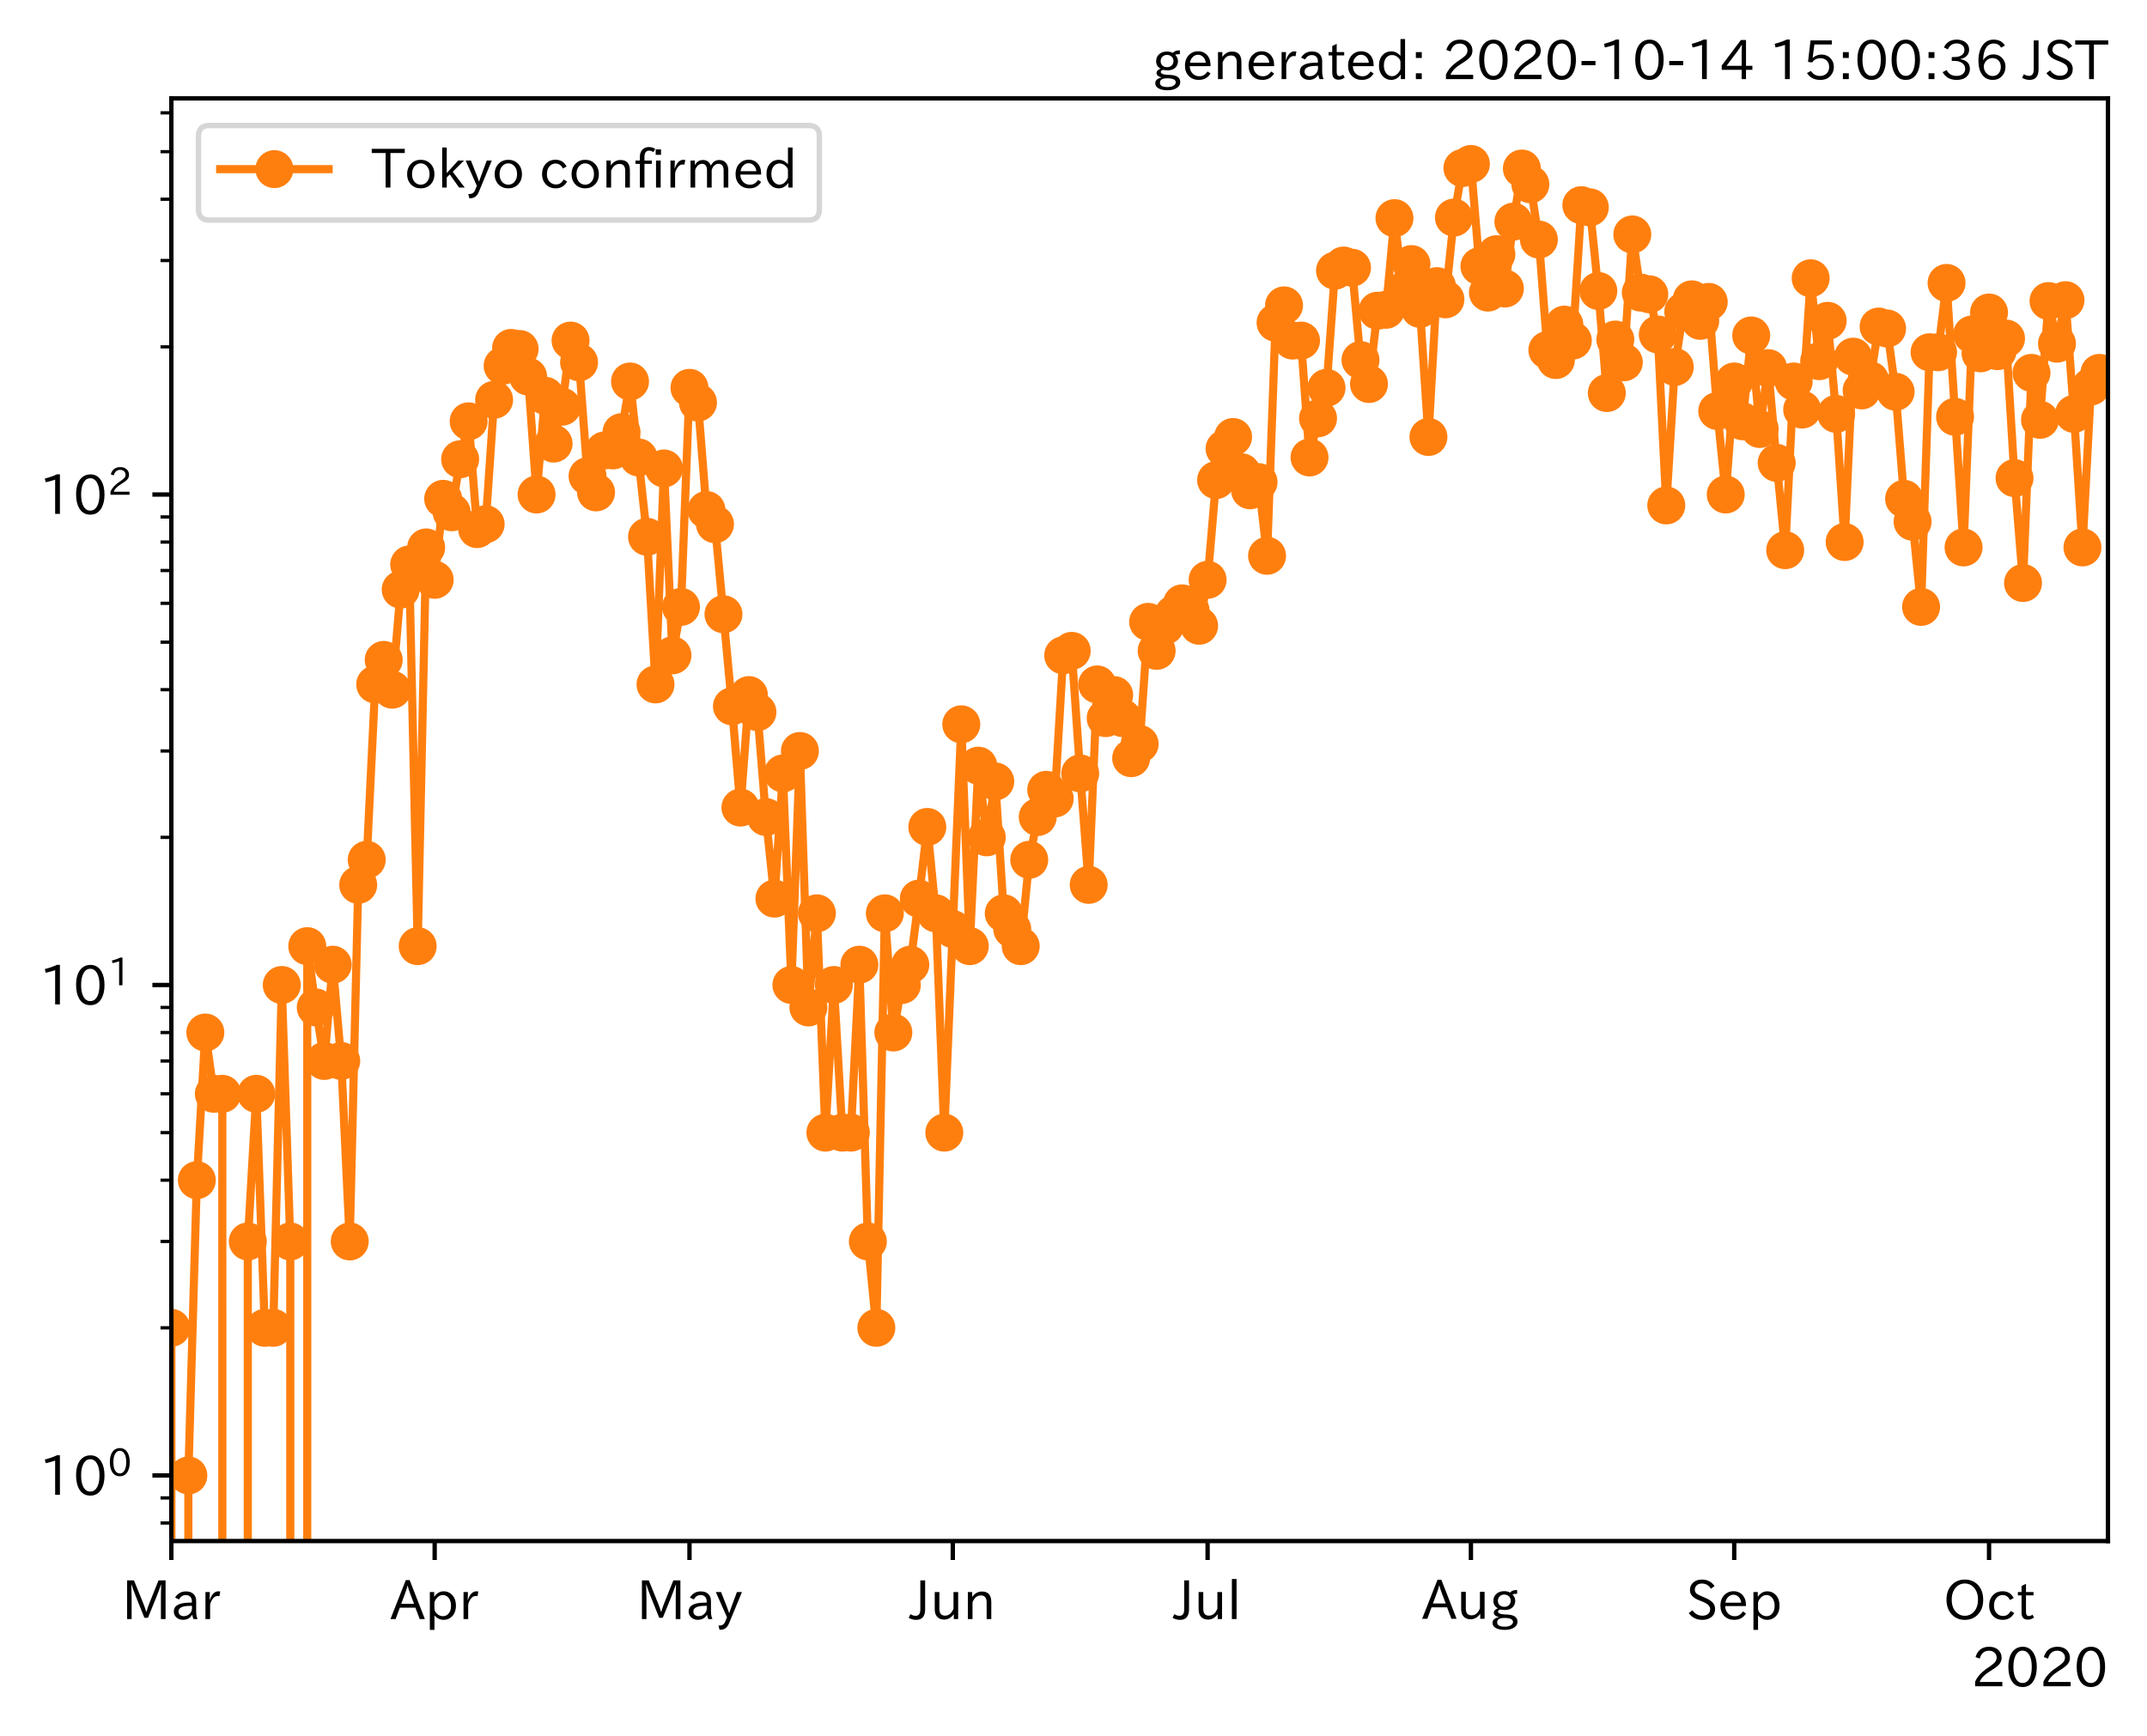 <?xml version="1.0" encoding="utf-8" standalone="no"?>
<!DOCTYPE svg PUBLIC "-//W3C//DTD SVG 1.1//EN"
  "http://www.w3.org/Graphics/SVG/1.1/DTD/svg11.dtd">
<!-- Created with matplotlib (https://matplotlib.org/) -->
<svg height="320.24pt" version="1.1" viewBox="0 0 395.92 320.24" width="395.92pt" xmlns="http://www.w3.org/2000/svg" xmlns:xlink="http://www.w3.org/1999/xlink">
 <defs>
  <style type="text/css">*{stroke-linecap:butt;stroke-linejoin:round;}</style>
 </defs>
 <g id="figure_1">
  <g id="patch_1">
   <path d="M 0 320.24 
L 395.92 320.24 
L 395.92 0 
L 0 0 
z
" style="fill:#ffffff;"/>
  </g>
  <g id="axes_1">
   <g id="patch_2">
    <path d="M 31.6 284.259 
L 388.72 284.259 
L 388.72 18.147 
L 31.6 18.147 
z
" style="fill:#ffffff;"/>
   </g>
   <g id="matplotlib.axis_1">
    <g id="xtick_1">
     <g id="line2d_1">
      <defs>
       <path d="M 0 0 
L 0 3.5 
" id="m690ff02dfa" style="stroke:#000000;stroke-width:0.8;"/>
      </defs>
      <g>
       <use style="stroke:#000000;stroke-width:0.8;" x="31.6" xlink:href="#m690ff02dfa" y="284.259"/>
      </g>
     </g>
     <g id="text_1">
      <!-- Mar -->
      <g transform="translate(22.491 298.749)scale(0.1 -0.1)">
       <defs>
        <path d="M 80.422 0.984 
L 71.828 0.984 
L 71.828 39.594 
Q 71.828 51.266 72.406 64.594 
L 72.016 64.594 
Q 68.062 53.266 63.531 41.797 
L 47.906 3.266 
L 41.406 3.266 
L 25.641 42.578 
Q 20.75 54.781 17.625 64.703 
L 17.234 64.703 
Q 17.828 48.922 17.828 39.891 
L 17.828 0.984 
L 9.516 0.984 
L 9.516 72.406 
L 22.125 72.406 
L 39.109 30.375 
Q 42.141 23 44.828 14.156 
L 45.125 14.156 
Q 47.312 22.125 50.531 30.172 
L 67.438 72.406 
L 80.422 72.406 
z
" id="IPAexGothic-77"/>
        <path d="M 49.312 0.984 
L 41.75 0.984 
Q 39.984 4.734 39.547 8.688 
L 39.203 8.688 
Q 33.547 -0.391 22.312 -0.391 
Q 14.594 -0.391 9.719 4.5 
Q 5.422 8.797 5.422 14.984 
Q 5.422 30.422 32.031 31.203 
L 38.719 31.391 
L 38.719 33.984 
Q 38.719 39.203 35.75 42.188 
Q 32.625 45.312 27.734 45.312 
Q 19.344 45.312 15.141 37.156 
L 7.719 40.578 
Q 14.656 52 27.938 52 
Q 37.109 52 42.047 46.875 
Q 46.625 42.281 46.625 33.891 
L 46.625 15.578 
Q 46.625 6.25 49.312 0.984 
z
M 38.922 25.391 
L 33.453 25.297 
Q 14.109 24.859 14.109 14.891 
Q 14.109 11.375 16.406 9.078 
Q 19.234 6.297 23.828 6.297 
Q 30.219 6.297 34.906 10.984 
Q 38.922 15.141 38.922 21 
z
" id="IPAexGothic-97"/>
        <path d="M 36.078 51.812 
L 34.578 43.266 
Q 32.906 43.609 31.594 43.609 
Q 25.828 43.609 22.078 38.188 
Q 17.391 31.344 17.391 26.172 
L 17.391 0.984 
L 8.797 0.984 
L 8.797 50.781 
L 16.891 50.781 
L 16.5 35.984 
L 16.703 35.984 
Q 22.219 52.203 32.766 52.203 
Q 34.469 52.203 36.078 51.812 
z
" id="IPAexGothic-114"/>
       </defs>
       <use xlink:href="#IPAexGothic-77"/>
       <use x="90.186" xlink:href="#IPAexGothic-97"/>
       <use x="145.166" xlink:href="#IPAexGothic-114"/>
      </g>
     </g>
    </g>
    <g id="xtick_2">
     <g id="line2d_2">
      <g>
       <use style="stroke:#000000;stroke-width:0.8;" x="80.156" xlink:href="#m690ff02dfa" y="284.259"/>
      </g>
     </g>
     <g id="text_2">
      <!-- Apr -->
      <g transform="translate(72.014 298.749)scale(0.1 -0.1)">
       <defs>
        <path d="M 63.375 0.984 
L 53.812 0.984 
L 45.906 22.016 
L 17.188 22.016 
L 9.422 0.984 
L -0.094 0.984 
L 28.219 72.906 
L 35.297 72.906 
z
M 43.406 29.109 
L 36.188 48.094 
Q 33.203 56.062 31.688 62.5 
L 31.391 62.5 
Q 29.641 55.672 26.812 48.094 
L 19.734 29.109 
z
" id="IPAexGothic-65"/>
        <path d="M 16.797 42 
Q 23.828 52.203 34.469 52.203 
Q 43.266 52.203 49.562 45.906 
Q 56.891 38.578 56.891 25.688 
Q 56.891 13.141 49.656 5.812 
Q 43.359 -0.484 34.375 -0.484 
Q 24.516 -0.484 17.281 7.766 
L 17.281 -19 
L 8.797 -19 
L 8.797 50.781 
L 16.797 50.781 
z
M 17.281 30.469 
L 17.281 20.172 
Q 17.281 14.016 23.688 9.375 
Q 27.984 6.297 32.906 6.297 
Q 38.578 6.297 42.578 10.297 
Q 47.906 15.578 47.906 25.484 
Q 47.906 34.375 43.5 39.984 
Q 39.109 45.312 32.812 45.312 
Q 25.875 45.312 20.906 38.812 
Q 17.281 34.125 17.281 30.469 
z
" id="IPAexGothic-112"/>
       </defs>
       <use xlink:href="#IPAexGothic-65"/>
       <use x="63.721" xlink:href="#IPAexGothic-112"/>
       <use x="125.83" xlink:href="#IPAexGothic-114"/>
      </g>
     </g>
    </g>
    <g id="xtick_3">
     <g id="line2d_3">
      <g>
       <use style="stroke:#000000;stroke-width:0.8;" x="127.145" xlink:href="#m690ff02dfa" y="284.259"/>
      </g>
     </g>
     <g id="text_3">
      <!-- May -->
      <g transform="translate(117.426 298.749)scale(0.1 -0.1)">
       <defs>
        <path d="M 48.781 50.781 
L 24.609 -7.625 
Q 19.969 -18.797 8.594 -18.797 
L 7.469 -18.797 
L 5.375 -10.984 
L 6.984 -10.984 
Q 15.141 -10.984 17.969 -3.719 
L 21.188 4.297 
L 0.594 50.781 
L 10.297 50.781 
L 21.297 22.797 
Q 23.875 16.016 25.094 12.203 
L 25.391 12.203 
Q 27.344 18.266 29.109 22.797 
L 39.5 50.781 
z
" id="IPAexGothic-121"/>
       </defs>
       <use xlink:href="#IPAexGothic-77"/>
       <use x="90.186" xlink:href="#IPAexGothic-97"/>
       <use x="145.166" xlink:href="#IPAexGothic-121"/>
      </g>
     </g>
    </g>
    <g id="xtick_4">
     <g id="line2d_4">
      <g>
       <use style="stroke:#000000;stroke-width:0.8;" x="175.701" xlink:href="#m690ff02dfa" y="284.259"/>
      </g>
     </g>
     <g id="text_4">
      <!-- Jun -->
      <g transform="translate(167.761 298.749)scale(0.1 -0.1)">
       <defs>
        <path d="M 28.422 72.406 
L 28.422 19.281 
Q 28.422 -0.484 11.922 -0.484 
Q 4.734 -0.484 -1.953 3.266 
L 1.312 10.062 
Q 5.906 6.984 10.844 6.984 
Q 19.531 6.984 19.531 18.797 
L 19.531 72.406 
z
" id="IPAexGothic-74"/>
        <path d="M 51.312 0.984 
L 43.312 0.984 
L 43.312 10.062 
Q 35.938 0 25.391 0 
Q 16.75 0 11.922 5.859 
Q 8.109 10.594 8.109 19.391 
L 8.109 50.781 
L 16.703 50.781 
L 16.703 19.672 
Q 16.703 7.281 27.094 7.281 
Q 37.594 7.281 42.719 20.172 
L 42.719 50.781 
L 51.312 50.781 
z
" id="IPAexGothic-117"/>
        <path d="M 52 0.984 
L 43.406 0.984 
L 43.406 31.891 
Q 43.406 44.578 32.906 44.578 
Q 22.312 44.578 17.391 31.891 
L 17.391 0.984 
L 8.797 0.984 
L 8.797 50.781 
L 16.797 50.781 
L 16.797 41.797 
Q 23.828 51.812 34.719 51.812 
Q 52 51.812 52 32.375 
z
" id="IPAexGothic-110"/>
       </defs>
       <use xlink:href="#IPAexGothic-74"/>
       <use x="37.988" xlink:href="#IPAexGothic-117"/>
       <use x="98.389" xlink:href="#IPAexGothic-110"/>
      </g>
     </g>
    </g>
    <g id="xtick_5">
     <g id="line2d_5">
      <g>
       <use style="stroke:#000000;stroke-width:0.8;" x="222.691" xlink:href="#m690ff02dfa" y="284.259"/>
      </g>
     </g>
     <g id="text_5">
      <!-- Jul -->
      <g transform="translate(216.421 298.749)scale(0.1 -0.1)">
       <defs>
        <path d="M 17.672 0.984 
L 9.078 0.984 
L 9.078 74.906 
L 17.672 74.906 
z
" id="IPAexGothic-108"/>
       </defs>
       <use xlink:href="#IPAexGothic-74"/>
       <use x="37.988" xlink:href="#IPAexGothic-117"/>
       <use x="98.389" xlink:href="#IPAexGothic-108"/>
      </g>
     </g>
    </g>
    <g id="xtick_6">
     <g id="line2d_6">
      <g>
       <use style="stroke:#000000;stroke-width:0.8;" x="271.246" xlink:href="#m690ff02dfa" y="284.259"/>
      </g>
     </g>
     <g id="text_6">
      <!-- Aug -->
      <g transform="translate(262.264 298.691)scale(0.1 -0.1)">
       <defs>
        <path d="M 20.797 17.969 
Q 15.719 17.531 15.719 14.062 
Q 15.719 9.578 27.547 8.984 
L 33.297 8.688 
Q 51.609 7.766 51.609 -4.594 
Q 51.609 -10.938 45.703 -14.984 
Q 39.359 -19.578 28.031 -19.578 
Q 17.781 -19.578 11.531 -16.062 
Q 5.516 -12.641 5.516 -6.688 
Q 5.516 1.312 16.797 3.859 
L 16.797 4.203 
Q 7.906 6.453 7.906 12.156 
Q 7.906 17.438 15.531 20.266 
Q 7.125 24.609 7.125 34.078 
Q 7.125 41.406 12.016 46.297 
Q 17.625 51.906 27.156 51.906 
Q 33.203 51.906 37.844 49.266 
Q 41.406 53.953 50.922 54.109 
L 50.922 47.078 
Q 44.344 46.922 42.234 45.906 
Q 47.406 40.828 47.406 33.891 
Q 47.406 27 42.719 22.266 
Q 37.5 17.094 28.328 17.094 
Q 24.422 17.094 20.797 17.969 
z
M 27.094 45.609 
Q 22.016 45.609 18.703 42.281 
Q 15.438 39.016 15.438 34.078 
Q 15.438 29.25 18.5 26.312 
Q 21.828 23 27.438 23 
Q 32.719 23 35.891 26.219 
Q 39.109 29.391 39.109 34.422 
Q 39.109 39.016 35.891 42.188 
Q 32.516 45.609 27.094 45.609 
z
M 27.391 2.484 
Q 14.109 2.484 14.109 -5.719 
Q 14.109 -13.672 28.125 -13.672 
Q 37.156 -13.672 41.219 -9.469 
Q 43.312 -7.516 43.312 -4.891 
Q 43.312 2.484 27.391 2.484 
z
" id="IPAexGothic-103"/>
       </defs>
       <use xlink:href="#IPAexGothic-65"/>
       <use x="63.721" xlink:href="#IPAexGothic-117"/>
       <use x="124.121" xlink:href="#IPAexGothic-103"/>
      </g>
     </g>
    </g>
    <g id="xtick_7">
     <g id="line2d_7">
      <g>
       <use style="stroke:#000000;stroke-width:0.8;" x="319.802" xlink:href="#m690ff02dfa" y="284.259"/>
      </g>
     </g>
     <g id="text_7">
      <!-- Sep -->
      <g transform="translate(310.927 298.749)scale(0.1 -0.1)">
       <defs>
        <path d="M 45.609 56.891 
Q 40.047 66.547 28.953 66.547 
Q 22.703 66.547 18.953 62.641 
Q 16.062 59.422 16.062 55.219 
Q 16.062 50.594 19.781 47.609 
Q 22.562 45.516 31 42 
L 34.375 40.578 
Q 45.703 36.031 49.859 30.516 
Q 53.469 25.688 53.469 19.672 
Q 53.469 10.062 46.391 4.5 
Q 39.984 -0.484 30.172 -0.484 
Q 13.766 -0.484 4.891 11.969 
L 11.766 17.188 
Q 18.797 7.172 30.281 7.172 
Q 35.75 7.172 39.594 9.766 
Q 44.391 13.234 44.391 19 
Q 44.391 23.484 40.875 27 
Q 37.109 30.609 27 34.469 
L 24.078 35.594 
Q 7.078 42.094 7.078 54.391 
Q 7.078 62.594 12.594 67.922 
Q 18.797 73.828 29.109 73.828 
Q 44.391 73.828 52.484 61.812 
z
" id="IPAexGothic-83"/>
        <path d="M 13.484 24.906 
Q 13.922 16.266 18.891 11.281 
Q 23.969 6.203 31.203 6.203 
Q 40.719 6.203 46.297 15.094 
L 51.906 11.375 
Q 44.828 -0.484 30.172 -0.484 
Q 19.094 -0.484 11.969 6.594 
Q 4.781 13.812 4.781 25.641 
Q 4.781 38.188 12.312 45.703 
Q 19 52.391 29 52.391 
Q 38.422 52.391 44.781 46.188 
Q 51.906 38.969 51.906 26.906 
L 51.906 24.906 
z
M 43.062 31.203 
Q 42.328 37.984 38.281 41.891 
Q 34.281 45.906 28.812 45.906 
Q 22.469 45.906 17.969 40.484 
Q 14.891 36.812 13.969 31.203 
z
" id="IPAexGothic-101"/>
       </defs>
       <use xlink:href="#IPAexGothic-83"/>
       <use x="58.496" xlink:href="#IPAexGothic-101"/>
       <use x="115.381" xlink:href="#IPAexGothic-112"/>
      </g>
     </g>
    </g>
    <g id="xtick_8">
     <g id="line2d_8">
      <g>
       <use style="stroke:#000000;stroke-width:0.8;" x="366.792" xlink:href="#m690ff02dfa" y="284.259"/>
      </g>
     </g>
     <g id="text_8">
      <!-- Oct -->
      <g transform="translate(358.356 298.749)scale(0.1 -0.1)">
       <defs>
        <path d="M 39.703 73.828 
Q 54 73.828 63.188 64.656 
Q 73.578 54.25 73.578 36.422 
Q 73.578 19.047 62.984 8.594 
Q 53.906 -0.484 39.703 -0.484 
Q 25.594 -0.484 16.5 8.594 
Q 5.906 19.047 5.906 36.812 
Q 5.906 54.203 16.312 64.656 
Q 25.484 73.828 39.703 73.828 
z
M 39.703 66.656 
Q 30.516 66.656 23.922 60.062 
Q 15.531 51.609 15.531 36.719 
Q 15.531 21.734 23.922 13.484 
Q 30.422 6.984 39.703 6.984 
Q 48.922 6.984 55.562 13.484 
Q 63.969 21.875 63.969 37.109 
Q 63.969 51.516 55.469 60.062 
Q 49.031 66.656 39.703 66.656 
z
" id="IPAexGothic-79"/>
        <path d="M 51.078 12.25 
Q 44.281 -0.484 29.688 -0.484 
Q 19.188 -0.484 12.312 6.391 
Q 4.891 13.922 4.891 25.984 
Q 4.891 37.938 12.312 45.516 
Q 19.094 52.297 29.391 52.297 
Q 43.953 52.297 50.094 39.703 
L 43.172 36.078 
Q 38.812 45.312 29.688 45.312 
Q 23.688 45.312 19.281 40.922 
Q 13.766 35.406 13.766 25.781 
Q 13.766 16.703 19.094 11.375 
Q 23.781 6.688 30.562 6.688 
Q 39.797 6.688 44.484 15.875 
z
" id="IPAexGothic-99"/>
        <path d="M 33.203 3.766 
Q 27.641 -0.094 21.828 -0.094 
Q 10.203 -0.094 10.203 12.984 
L 10.203 44.672 
L 3.422 44.672 
L 3.422 50.781 
L 10.203 50.781 
L 10.203 61.969 
L 18.406 66.062 
L 18.406 50.781 
L 32.234 50.781 
L 32.234 44.672 
L 18.406 44.672 
L 18.406 14.156 
Q 18.406 6.5 23.641 6.5 
Q 27.156 6.5 30.328 9.188 
z
" id="IPAexGothic-116"/>
       </defs>
       <use xlink:href="#IPAexGothic-79"/>
       <use x="79.688" xlink:href="#IPAexGothic-99"/>
       <use x="134.082" xlink:href="#IPAexGothic-116"/>
      </g>
     </g>
    </g>
    <g id="text_9">
     <!-- 2020 -->
     <g transform="translate(363.526 311.14)scale(0.1 -0.1)">
      <defs>
       <path d="M 57.172 0.984 
L 6.984 0.984 
L 6.984 9.281 
Q 12.891 23.047 29.594 34.422 
L 32.375 36.281 
Q 40.922 42.141 43.609 45.406 
Q 46.688 49.266 46.688 53.812 
Q 46.688 58.938 43.062 62.547 
Q 39.062 66.547 32.562 66.547 
Q 19.531 66.547 15.484 52 
L 7.766 54.781 
Q 13.328 73.828 33.062 73.828 
Q 43.844 73.828 50.25 67.438 
Q 55.859 61.672 55.859 53.516 
Q 55.859 47.469 52.25 42.531 
Q 48.922 37.75 36.969 30.281 
L 34.859 29 
Q 19.625 19.578 15.281 8.891 
L 57.172 8.891 
z
" id="IPAexGothic-50"/>
       <path d="M 31.844 73.828 
Q 45.016 73.828 52.094 61.625 
Q 57.719 51.953 57.719 36.625 
Q 57.719 21.438 52.094 11.578 
Q 45.125 -0.484 31.5 -0.484 
Q 17.922 -0.484 10.938 11.578 
Q 5.328 21.438 5.328 36.719 
Q 5.328 58.016 15.625 67.719 
Q 22.172 73.828 31.844 73.828 
z
M 31.5 66.656 
Q 23.688 66.656 19.188 58.734 
Q 14.594 50.734 14.594 36.625 
Q 14.594 22.75 19.094 14.797 
Q 23.641 6.984 31.5 6.984 
Q 40.922 6.984 45.453 18.016 
Q 48.438 25.344 48.438 37.109 
Q 48.438 50.875 43.844 58.734 
Q 39.203 66.656 31.5 66.656 
z
" id="IPAexGothic-48"/>
      </defs>
      <use xlink:href="#IPAexGothic-50"/>
      <use x="62.988" xlink:href="#IPAexGothic-48"/>
      <use x="125.977" xlink:href="#IPAexGothic-50"/>
      <use x="188.965" xlink:href="#IPAexGothic-48"/>
     </g>
    </g>
   </g>
   <g id="matplotlib.axis_2">
    <g id="ytick_1">
     <g id="line2d_9">
      <defs>
       <path d="M 0 0 
L -3.5 0 
" id="m694fb180d2" style="stroke:#000000;stroke-width:0.8;"/>
      </defs>
      <g>
       <use style="stroke:#000000;stroke-width:0.8;" x="31.6" xlink:href="#m694fb180d2" y="272.163"/>
      </g>
     </g>
     <g id="text_10">
      <!-- $\mathdefault{10^{0}}$ -->
      <g transform="translate(7.2 275.908)scale(0.1 -0.1)">
       <defs>
        <path d="M 38.484 0.984 
L 29.688 0.984 
L 29.688 64.109 
Q 21.438 61.281 12.312 59.328 
L 10.688 66.109 
Q 23.734 69.391 32.906 73.922 
L 38.484 73.922 
z
" id="IPAexGothic-49"/>
       </defs>
       <use transform="translate(0 0.773)" xlink:href="#IPAexGothic-49"/>
       <use transform="translate(62.988 0.773)" xlink:href="#IPAexGothic-48"/>
       <use transform="translate(126.865 36.32)scale(0.7)" xlink:href="#IPAexGothic-48"/>
      </g>
     </g>
    </g>
    <g id="ytick_2">
     <g id="line2d_10">
      <g>
       <use style="stroke:#000000;stroke-width:0.8;" x="31.6" xlink:href="#m694fb180d2" y="181.689"/>
      </g>
     </g>
     <g id="text_11">
      <!-- $\mathdefault{10^{1}}$ -->
      <g transform="translate(7.2 185.435)scale(0.1 -0.1)">
       <use transform="translate(0 0.708)" xlink:href="#IPAexGothic-49"/>
       <use transform="translate(62.988 0.708)" xlink:href="#IPAexGothic-48"/>
       <use transform="translate(126.865 36.255)scale(0.7)" xlink:href="#IPAexGothic-49"/>
      </g>
     </g>
    </g>
    <g id="ytick_3">
     <g id="line2d_11">
      <g>
       <use style="stroke:#000000;stroke-width:0.8;" x="31.6" xlink:href="#m694fb180d2" y="91.216"/>
      </g>
     </g>
     <g id="text_12">
      <!-- $\mathdefault{10^{2}}$ -->
      <g transform="translate(7.2 94.962)scale(0.1 -0.1)">
       <use transform="translate(0 0.773)" xlink:href="#IPAexGothic-49"/>
       <use transform="translate(62.988 0.773)" xlink:href="#IPAexGothic-48"/>
       <use transform="translate(126.865 36.32)scale(0.7)" xlink:href="#IPAexGothic-50"/>
      </g>
     </g>
    </g>
    <g id="ytick_4">
     <g id="line2d_12">
      <defs>
       <path d="M 0 0 
L -2 0 
" id="m7868fd053c" style="stroke:#000000;stroke-width:0.6;"/>
      </defs>
      <g>
       <use style="stroke:#000000;stroke-width:0.6;" x="31.6" xlink:href="#m7868fd053c" y="280.93"/>
      </g>
     </g>
    </g>
    <g id="ytick_5">
     <g id="line2d_13">
      <g>
       <use style="stroke:#000000;stroke-width:0.6;" x="31.6" xlink:href="#m7868fd053c" y="276.302"/>
      </g>
     </g>
    </g>
    <g id="ytick_6">
     <g id="line2d_14">
      <g>
       <use style="stroke:#000000;stroke-width:0.6;" x="31.6" xlink:href="#m7868fd053c" y="244.927"/>
      </g>
     </g>
    </g>
    <g id="ytick_7">
     <g id="line2d_15">
      <g>
       <use style="stroke:#000000;stroke-width:0.6;" x="31.6" xlink:href="#m7868fd053c" y="228.996"/>
      </g>
     </g>
    </g>
    <g id="ytick_8">
     <g id="line2d_16">
      <g>
       <use style="stroke:#000000;stroke-width:0.6;" x="31.6" xlink:href="#m7868fd053c" y="217.692"/>
      </g>
     </g>
    </g>
    <g id="ytick_9">
     <g id="line2d_17">
      <g>
       <use style="stroke:#000000;stroke-width:0.6;" x="31.6" xlink:href="#m7868fd053c" y="208.925"/>
      </g>
     </g>
    </g>
    <g id="ytick_10">
     <g id="line2d_18">
      <g>
       <use style="stroke:#000000;stroke-width:0.6;" x="31.6" xlink:href="#m7868fd053c" y="201.761"/>
      </g>
     </g>
    </g>
    <g id="ytick_11">
     <g id="line2d_19">
      <g>
       <use style="stroke:#000000;stroke-width:0.6;" x="31.6" xlink:href="#m7868fd053c" y="195.704"/>
      </g>
     </g>
    </g>
    <g id="ytick_12">
     <g id="line2d_20">
      <g>
       <use style="stroke:#000000;stroke-width:0.6;" x="31.6" xlink:href="#m7868fd053c" y="190.457"/>
      </g>
     </g>
    </g>
    <g id="ytick_13">
     <g id="line2d_21">
      <g>
       <use style="stroke:#000000;stroke-width:0.6;" x="31.6" xlink:href="#m7868fd053c" y="185.829"/>
      </g>
     </g>
    </g>
    <g id="ytick_14">
     <g id="line2d_22">
      <g>
       <use style="stroke:#000000;stroke-width:0.6;" x="31.6" xlink:href="#m7868fd053c" y="154.454"/>
      </g>
     </g>
    </g>
    <g id="ytick_15">
     <g id="line2d_23">
      <g>
       <use style="stroke:#000000;stroke-width:0.6;" x="31.6" xlink:href="#m7868fd053c" y="138.523"/>
      </g>
     </g>
    </g>
    <g id="ytick_16">
     <g id="line2d_24">
      <g>
       <use style="stroke:#000000;stroke-width:0.6;" x="31.6" xlink:href="#m7868fd053c" y="127.219"/>
      </g>
     </g>
    </g>
    <g id="ytick_17">
     <g id="line2d_25">
      <g>
       <use style="stroke:#000000;stroke-width:0.6;" x="31.6" xlink:href="#m7868fd053c" y="118.451"/>
      </g>
     </g>
    </g>
    <g id="ytick_18">
     <g id="line2d_26">
      <g>
       <use style="stroke:#000000;stroke-width:0.6;" x="31.6" xlink:href="#m7868fd053c" y="111.288"/>
      </g>
     </g>
    </g>
    <g id="ytick_19">
     <g id="line2d_27">
      <g>
       <use style="stroke:#000000;stroke-width:0.6;" x="31.6" xlink:href="#m7868fd053c" y="105.231"/>
      </g>
     </g>
    </g>
    <g id="ytick_20">
     <g id="line2d_28">
      <g>
       <use style="stroke:#000000;stroke-width:0.6;" x="31.6" xlink:href="#m7868fd053c" y="99.984"/>
      </g>
     </g>
    </g>
    <g id="ytick_21">
     <g id="line2d_29">
      <g>
       <use style="stroke:#000000;stroke-width:0.6;" x="31.6" xlink:href="#m7868fd053c" y="95.356"/>
      </g>
     </g>
    </g>
    <g id="ytick_22">
     <g id="line2d_30">
      <g>
       <use style="stroke:#000000;stroke-width:0.6;" x="31.6" xlink:href="#m7868fd053c" y="63.981"/>
      </g>
     </g>
    </g>
    <g id="ytick_23">
     <g id="line2d_31">
      <g>
       <use style="stroke:#000000;stroke-width:0.6;" x="31.6" xlink:href="#m7868fd053c" y="48.05"/>
      </g>
     </g>
    </g>
    <g id="ytick_24">
     <g id="line2d_32">
      <g>
       <use style="stroke:#000000;stroke-width:0.6;" x="31.6" xlink:href="#m7868fd053c" y="36.746"/>
      </g>
     </g>
    </g>
    <g id="ytick_25">
     <g id="line2d_33">
      <g>
       <use style="stroke:#000000;stroke-width:0.6;" x="31.6" xlink:href="#m7868fd053c" y="27.978"/>
      </g>
     </g>
    </g>
    <g id="ytick_26">
     <g id="line2d_34">
      <g>
       <use style="stroke:#000000;stroke-width:0.6;" x="31.6" xlink:href="#m7868fd053c" y="20.814"/>
      </g>
     </g>
    </g>
   </g>
   <g id="line2d_35">
    <path clip-path="url(#p95cdd7d57a)" d="M 4.972 321.24 
L 4.973 272.163 
L 6.539 244.927 
L 8.105 190.457 
L 9.672 208.925 
L 9.674 321.24 
M 12.803 321.24 
L 12.804 228.996 
L 14.371 228.996 
L 14.372 321.24 
M 17.502 321.24 
L 17.503 228.996 
L 19.069 272.163 
L 19.07 321.24 
M 22.201 321.24 
L 22.202 228.996 
L 22.204 321.24 
M 25.333 321.24 
L 25.335 228.996 
L 26.901 272.163 
L 26.902 321.24 
M 30.033 321.24 
L 30.034 272.163 
L 31.6 244.927 
L 31.601 321.24 
M 34.732 321.24 
L 34.733 272.163 
L 36.299 217.692 
L 37.865 190.457 
L 39.432 201.761 
L 40.998 201.761 
L 41 321.24 
M 45.695 321.24 
L 45.697 228.996 
L 47.263 201.761 
L 48.829 244.927 
L 50.396 244.927 
L 51.962 181.689 
L 53.528 228.996 
L 53.53 321.24 
M 56.659 321.24 
L 56.661 174.526 
L 58.227 185.829 
L 59.794 195.704 
L 61.36 177.945 
L 62.926 195.704 
L 64.493 228.996 
L 66.059 163.222 
L 67.625 158.594 
L 69.192 126.249 
L 70.758 121.728 
L 72.324 127.219 
L 73.891 108.752 
L 75.457 104.124 
L 77.023 174.526 
L 78.589 100.979 
L 80.156 106.952 
L 81.722 92.01 
L 83.288 94.493 
L 84.855 84.713 
L 86.421 77.716 
L 87.987 97.602 
L 89.554 96.688 
L 91.12 73.744 
L 92.686 67.472 
L 94.253 64.178 
L 95.819 64.376 
L 97.385 69.453 
L 98.952 91.216 
L 100.518 72.995 
L 102.084 81.825 
L 103.651 75.024 
L 105.217 62.82 
L 106.783 66.833 
L 108.349 87.83 
L 109.916 90.825 
L 111.482 83.082 
L 113.048 83.082 
L 114.615 79.717 
L 116.181 70.367 
L 119.314 99.014 
L 120.88 126.249 
L 122.446 86.414 
L 124.013 120.883 
L 125.579 111.948 
L 127.145 71.54 
L 128.712 74.251 
L 130.278 94.068 
L 131.844 96.688 
L 134.977 130.282 
L 136.543 148.963 
L 138.109 128.214 
L 139.676 131.359 
L 141.242 150.709 
L 142.808 165.758 
L 144.375 142.663 
L 145.941 181.689 
L 147.507 138.523 
L 149.074 185.829 
L 150.64 168.469 
L 152.206 208.925 
L 153.773 181.689 
L 155.339 208.925 
L 156.905 208.925 
L 158.472 177.945 
L 160.038 228.996 
L 161.604 244.927 
L 163.171 168.469 
L 164.737 190.457 
L 166.303 181.689 
L 167.869 177.945 
L 169.436 165.758 
L 171.002 152.537 
L 172.568 168.469 
L 174.135 208.925 
L 177.267 133.605 
L 178.834 174.526 
L 180.4 141.234 
L 181.966 154.454 
L 183.533 144.146 
L 185.099 168.469 
L 188.232 174.526 
L 189.798 158.594 
L 191.364 150.709 
L 192.931 145.687 
L 194.497 147.291 
L 196.063 120.883 
L 197.629 120.055 
L 199.196 142.663 
L 200.762 163.222 
L 202.328 126.249 
L 203.895 132.466 
L 205.461 128.214 
L 207.027 132.466 
L 208.594 139.855 
L 210.16 137.234 
L 211.726 114.707 
L 213.293 120.055 
L 214.859 115.427 
L 217.992 111.288 
L 219.558 112.62 
L 221.124 115.427 
L 222.691 106.952 
L 224.257 88.558 
L 225.823 82.764 
L 227.389 80.606 
L 228.956 87.116 
L 230.522 90.438 
L 232.088 88.927 
L 233.655 102.52 
L 235.221 59.528 
L 236.787 56.329 
L 238.354 62.82 
L 239.92 62.82 
L 241.486 84.381 
L 243.053 77.163 
L 244.619 71.54 
L 246.185 49.927 
L 247.752 48.977 
L 249.318 49.382 
L 250.884 66.412 
L 252.451 70.832 
L 254.017 57.312 
L 255.583 57.146 
L 257.149 40.236 
L 258.716 53.672 
L 260.282 48.71 
L 261.848 56.981 
L 263.415 80.606 
L 264.981 52.776 
L 266.547 55.213 
L 268.114 40.129 
L 269.68 30.999 
L 271.246 30.243 
L 272.813 49.112 
L 274.379 53.976 
L 275.945 46.888 
L 277.512 53.222 
L 279.078 40.886 
L 280.644 31.084 
L 282.211 33.996 
L 283.777 44.186 
L 285.343 64.575 
L 286.909 66.412 
L 288.476 59.881 
L 290.042 62.82 
L 291.608 37.842 
L 293.175 38.248 
L 294.741 53.672 
L 296.307 72.504 
L 297.874 62.629 
L 299.44 66.833 
L 301.006 43.247 
L 302.573 53.976 
L 304.139 54.282 
L 305.705 61.692 
L 307.272 93.232 
L 308.838 67.687 
L 310.404 57.478 
L 311.971 55.213 
L 313.537 59.179 
L 315.103 55.688 
L 316.669 75.812 
L 318.236 91.216 
L 319.802 70.367 
L 321.368 77.716 
L 322.935 61.877 
L 324.501 79.135 
L 326.067 67.903 
L 327.634 85.385 
L 329.2 101.486 
L 330.766 70.367 
L 332.333 75.548 
L 333.899 51.326 
L 335.465 66.622 
L 337.032 59.179 
L 338.598 76.347 
L 340.164 99.984 
L 341.731 65.79 
L 343.297 72.019 
L 344.863 70.136 
L 346.429 60.236 
L 347.996 60.595 
L 349.562 72.261 
L 351.128 92.01 
L 352.695 96.239 
L 354.261 111.948 
L 355.827 64.976 
L 357.394 64.976 
L 358.96 52.189 
L 362.093 100.979 
L 363.659 61.692 
L 365.225 65.178 
L 366.792 57.645 
L 368.358 64.775 
L 369.924 62.44 
L 371.491 88.192 
L 373.057 107.543 
L 374.623 68.781 
L 376.189 77.438 
L 377.756 55.529 
L 379.322 63.396 
L 380.888 55.371 
L 382.455 76.347 
L 384.021 100.979 
L 385.587 71.302 
L 387.154 68.781 
L 387.154 68.781 
" style="fill:none;stroke:#ff7f0e;stroke-linecap:square;stroke-width:1.5;"/>
    <defs>
     <path d="M 0 3 
C 0.796 3 1.559 2.684 2.121 2.121 
C 2.684 1.559 3 0.796 3 0 
C 3 -0.796 2.684 -1.559 2.121 -2.121 
C 1.559 -2.684 0.796 -3 0 -3 
C -0.796 -3 -1.559 -2.684 -2.121 -2.121 
C -2.684 -1.559 -3 -0.796 -3 0 
C -3 0.796 -2.684 1.559 -2.121 2.121 
C -1.559 2.684 -0.796 3 0 3 
z
" id="m7e0e93dd5f" style="stroke:#ff7f0e;"/>
    </defs>
    <g clip-path="url(#p95cdd7d57a)">
     <use style="fill:#ff7f0e;stroke:#ff7f0e;" x="4.578" xlink:href="#m7e0e93dd5f" y="23058.271"/>
     <use style="fill:#ff7f0e;stroke:#ff7f0e;" x="4.973" xlink:href="#m7e0e93dd5f" y="272.163"/>
     <use style="fill:#ff7f0e;stroke:#ff7f0e;" x="6.539" xlink:href="#m7e0e93dd5f" y="244.927"/>
     <use style="fill:#ff7f0e;stroke:#ff7f0e;" x="8.105" xlink:href="#m7e0e93dd5f" y="190.457"/>
     <use style="fill:#ff7f0e;stroke:#ff7f0e;" x="9.672" xlink:href="#m7e0e93dd5f" y="208.925"/>
     <use style="fill:#ff7f0e;stroke:#ff7f0e;" x="10.067" xlink:href="#m7e0e93dd5f" y="23058.271"/>
     <use style="fill:#ff7f0e;stroke:#ff7f0e;" x="12.409" xlink:href="#m7e0e93dd5f" y="23058.271"/>
     <use style="fill:#ff7f0e;stroke:#ff7f0e;" x="12.804" xlink:href="#m7e0e93dd5f" y="228.996"/>
     <use style="fill:#ff7f0e;stroke:#ff7f0e;" x="14.371" xlink:href="#m7e0e93dd5f" y="228.996"/>
     <use style="fill:#ff7f0e;stroke:#ff7f0e;" x="14.766" xlink:href="#m7e0e93dd5f" y="23058.271"/>
     <use style="fill:#ff7f0e;stroke:#ff7f0e;" x="17.108" xlink:href="#m7e0e93dd5f" y="23058.271"/>
     <use style="fill:#ff7f0e;stroke:#ff7f0e;" x="17.503" xlink:href="#m7e0e93dd5f" y="228.996"/>
     <use style="fill:#ff7f0e;stroke:#ff7f0e;" x="19.069" xlink:href="#m7e0e93dd5f" y="272.163"/>
     <use style="fill:#ff7f0e;stroke:#ff7f0e;" x="19.464" xlink:href="#m7e0e93dd5f" y="23058.271"/>
     <use style="fill:#ff7f0e;stroke:#ff7f0e;" x="21.807" xlink:href="#m7e0e93dd5f" y="23058.271"/>
     <use style="fill:#ff7f0e;stroke:#ff7f0e;" x="22.202" xlink:href="#m7e0e93dd5f" y="228.996"/>
     <use style="fill:#ff7f0e;stroke:#ff7f0e;" x="22.597" xlink:href="#m7e0e93dd5f" y="23058.271"/>
     <use style="fill:#ff7f0e;stroke:#ff7f0e;" x="24.94" xlink:href="#m7e0e93dd5f" y="23058.271"/>
     <use style="fill:#ff7f0e;stroke:#ff7f0e;" x="25.335" xlink:href="#m7e0e93dd5f" y="228.996"/>
     <use style="fill:#ff7f0e;stroke:#ff7f0e;" x="26.901" xlink:href="#m7e0e93dd5f" y="272.163"/>
     <use style="fill:#ff7f0e;stroke:#ff7f0e;" x="27.296" xlink:href="#m7e0e93dd5f" y="23058.271"/>
     <use style="fill:#ff7f0e;stroke:#ff7f0e;" x="29.639" xlink:href="#m7e0e93dd5f" y="23058.271"/>
     <use style="fill:#ff7f0e;stroke:#ff7f0e;" x="30.034" xlink:href="#m7e0e93dd5f" y="272.163"/>
     <use style="fill:#ff7f0e;stroke:#ff7f0e;" x="31.6" xlink:href="#m7e0e93dd5f" y="244.927"/>
     <use style="fill:#ff7f0e;stroke:#ff7f0e;" x="31.995" xlink:href="#m7e0e93dd5f" y="23058.271"/>
     <use style="fill:#ff7f0e;stroke:#ff7f0e;" x="34.338" xlink:href="#m7e0e93dd5f" y="23058.271"/>
     <use style="fill:#ff7f0e;stroke:#ff7f0e;" x="34.733" xlink:href="#m7e0e93dd5f" y="272.163"/>
     <use style="fill:#ff7f0e;stroke:#ff7f0e;" x="36.299" xlink:href="#m7e0e93dd5f" y="217.692"/>
     <use style="fill:#ff7f0e;stroke:#ff7f0e;" x="37.865" xlink:href="#m7e0e93dd5f" y="190.457"/>
     <use style="fill:#ff7f0e;stroke:#ff7f0e;" x="39.432" xlink:href="#m7e0e93dd5f" y="201.761"/>
     <use style="fill:#ff7f0e;stroke:#ff7f0e;" x="40.998" xlink:href="#m7e0e93dd5f" y="201.761"/>
     <use style="fill:#ff7f0e;stroke:#ff7f0e;" x="41.393" xlink:href="#m7e0e93dd5f" y="23058.271"/>
     <use style="fill:#ff7f0e;stroke:#ff7f0e;" x="45.302" xlink:href="#m7e0e93dd5f" y="23058.271"/>
     <use style="fill:#ff7f0e;stroke:#ff7f0e;" x="45.697" xlink:href="#m7e0e93dd5f" y="228.996"/>
     <use style="fill:#ff7f0e;stroke:#ff7f0e;" x="47.263" xlink:href="#m7e0e93dd5f" y="201.761"/>
     <use style="fill:#ff7f0e;stroke:#ff7f0e;" x="48.829" xlink:href="#m7e0e93dd5f" y="244.927"/>
     <use style="fill:#ff7f0e;stroke:#ff7f0e;" x="50.396" xlink:href="#m7e0e93dd5f" y="244.927"/>
     <use style="fill:#ff7f0e;stroke:#ff7f0e;" x="51.962" xlink:href="#m7e0e93dd5f" y="181.689"/>
     <use style="fill:#ff7f0e;stroke:#ff7f0e;" x="53.528" xlink:href="#m7e0e93dd5f" y="228.996"/>
     <use style="fill:#ff7f0e;stroke:#ff7f0e;" x="53.923" xlink:href="#m7e0e93dd5f" y="23058.271"/>
     <use style="fill:#ff7f0e;stroke:#ff7f0e;" x="56.265" xlink:href="#m7e0e93dd5f" y="23058.271"/>
     <use style="fill:#ff7f0e;stroke:#ff7f0e;" x="56.661" xlink:href="#m7e0e93dd5f" y="174.526"/>
     <use style="fill:#ff7f0e;stroke:#ff7f0e;" x="58.227" xlink:href="#m7e0e93dd5f" y="185.829"/>
     <use style="fill:#ff7f0e;stroke:#ff7f0e;" x="59.794" xlink:href="#m7e0e93dd5f" y="195.704"/>
     <use style="fill:#ff7f0e;stroke:#ff7f0e;" x="61.36" xlink:href="#m7e0e93dd5f" y="177.945"/>
     <use style="fill:#ff7f0e;stroke:#ff7f0e;" x="62.926" xlink:href="#m7e0e93dd5f" y="195.704"/>
     <use style="fill:#ff7f0e;stroke:#ff7f0e;" x="64.493" xlink:href="#m7e0e93dd5f" y="228.996"/>
     <use style="fill:#ff7f0e;stroke:#ff7f0e;" x="66.059" xlink:href="#m7e0e93dd5f" y="163.222"/>
     <use style="fill:#ff7f0e;stroke:#ff7f0e;" x="67.625" xlink:href="#m7e0e93dd5f" y="158.594"/>
     <use style="fill:#ff7f0e;stroke:#ff7f0e;" x="69.192" xlink:href="#m7e0e93dd5f" y="126.249"/>
     <use style="fill:#ff7f0e;stroke:#ff7f0e;" x="70.758" xlink:href="#m7e0e93dd5f" y="121.728"/>
     <use style="fill:#ff7f0e;stroke:#ff7f0e;" x="72.324" xlink:href="#m7e0e93dd5f" y="127.219"/>
     <use style="fill:#ff7f0e;stroke:#ff7f0e;" x="73.891" xlink:href="#m7e0e93dd5f" y="108.752"/>
     <use style="fill:#ff7f0e;stroke:#ff7f0e;" x="75.457" xlink:href="#m7e0e93dd5f" y="104.124"/>
     <use style="fill:#ff7f0e;stroke:#ff7f0e;" x="77.023" xlink:href="#m7e0e93dd5f" y="174.526"/>
     <use style="fill:#ff7f0e;stroke:#ff7f0e;" x="78.589" xlink:href="#m7e0e93dd5f" y="100.979"/>
     <use style="fill:#ff7f0e;stroke:#ff7f0e;" x="80.156" xlink:href="#m7e0e93dd5f" y="106.952"/>
     <use style="fill:#ff7f0e;stroke:#ff7f0e;" x="81.722" xlink:href="#m7e0e93dd5f" y="92.01"/>
     <use style="fill:#ff7f0e;stroke:#ff7f0e;" x="83.288" xlink:href="#m7e0e93dd5f" y="94.493"/>
     <use style="fill:#ff7f0e;stroke:#ff7f0e;" x="84.855" xlink:href="#m7e0e93dd5f" y="84.713"/>
     <use style="fill:#ff7f0e;stroke:#ff7f0e;" x="86.421" xlink:href="#m7e0e93dd5f" y="77.716"/>
     <use style="fill:#ff7f0e;stroke:#ff7f0e;" x="87.987" xlink:href="#m7e0e93dd5f" y="97.602"/>
     <use style="fill:#ff7f0e;stroke:#ff7f0e;" x="89.554" xlink:href="#m7e0e93dd5f" y="96.688"/>
     <use style="fill:#ff7f0e;stroke:#ff7f0e;" x="91.12" xlink:href="#m7e0e93dd5f" y="73.744"/>
     <use style="fill:#ff7f0e;stroke:#ff7f0e;" x="92.686" xlink:href="#m7e0e93dd5f" y="67.472"/>
     <use style="fill:#ff7f0e;stroke:#ff7f0e;" x="94.253" xlink:href="#m7e0e93dd5f" y="64.178"/>
     <use style="fill:#ff7f0e;stroke:#ff7f0e;" x="95.819" xlink:href="#m7e0e93dd5f" y="64.376"/>
     <use style="fill:#ff7f0e;stroke:#ff7f0e;" x="97.385" xlink:href="#m7e0e93dd5f" y="69.453"/>
     <use style="fill:#ff7f0e;stroke:#ff7f0e;" x="98.952" xlink:href="#m7e0e93dd5f" y="91.216"/>
     <use style="fill:#ff7f0e;stroke:#ff7f0e;" x="100.518" xlink:href="#m7e0e93dd5f" y="72.995"/>
     <use style="fill:#ff7f0e;stroke:#ff7f0e;" x="102.084" xlink:href="#m7e0e93dd5f" y="81.825"/>
     <use style="fill:#ff7f0e;stroke:#ff7f0e;" x="103.651" xlink:href="#m7e0e93dd5f" y="75.024"/>
     <use style="fill:#ff7f0e;stroke:#ff7f0e;" x="105.217" xlink:href="#m7e0e93dd5f" y="62.82"/>
     <use style="fill:#ff7f0e;stroke:#ff7f0e;" x="106.783" xlink:href="#m7e0e93dd5f" y="66.833"/>
     <use style="fill:#ff7f0e;stroke:#ff7f0e;" x="108.349" xlink:href="#m7e0e93dd5f" y="87.83"/>
     <use style="fill:#ff7f0e;stroke:#ff7f0e;" x="109.916" xlink:href="#m7e0e93dd5f" y="90.825"/>
     <use style="fill:#ff7f0e;stroke:#ff7f0e;" x="111.482" xlink:href="#m7e0e93dd5f" y="83.082"/>
     <use style="fill:#ff7f0e;stroke:#ff7f0e;" x="113.048" xlink:href="#m7e0e93dd5f" y="83.082"/>
     <use style="fill:#ff7f0e;stroke:#ff7f0e;" x="114.615" xlink:href="#m7e0e93dd5f" y="79.717"/>
     <use style="fill:#ff7f0e;stroke:#ff7f0e;" x="116.181" xlink:href="#m7e0e93dd5f" y="70.367"/>
     <use style="fill:#ff7f0e;stroke:#ff7f0e;" x="117.747" xlink:href="#m7e0e93dd5f" y="84.381"/>
     <use style="fill:#ff7f0e;stroke:#ff7f0e;" x="119.314" xlink:href="#m7e0e93dd5f" y="99.014"/>
     <use style="fill:#ff7f0e;stroke:#ff7f0e;" x="120.88" xlink:href="#m7e0e93dd5f" y="126.249"/>
     <use style="fill:#ff7f0e;stroke:#ff7f0e;" x="122.446" xlink:href="#m7e0e93dd5f" y="86.414"/>
     <use style="fill:#ff7f0e;stroke:#ff7f0e;" x="124.013" xlink:href="#m7e0e93dd5f" y="120.883"/>
     <use style="fill:#ff7f0e;stroke:#ff7f0e;" x="125.579" xlink:href="#m7e0e93dd5f" y="111.948"/>
     <use style="fill:#ff7f0e;stroke:#ff7f0e;" x="127.145" xlink:href="#m7e0e93dd5f" y="71.54"/>
     <use style="fill:#ff7f0e;stroke:#ff7f0e;" x="128.712" xlink:href="#m7e0e93dd5f" y="74.251"/>
     <use style="fill:#ff7f0e;stroke:#ff7f0e;" x="130.278" xlink:href="#m7e0e93dd5f" y="94.068"/>
     <use style="fill:#ff7f0e;stroke:#ff7f0e;" x="131.844" xlink:href="#m7e0e93dd5f" y="96.688"/>
     <use style="fill:#ff7f0e;stroke:#ff7f0e;" x="133.411" xlink:href="#m7e0e93dd5f" y="113.303"/>
     <use style="fill:#ff7f0e;stroke:#ff7f0e;" x="134.977" xlink:href="#m7e0e93dd5f" y="130.282"/>
     <use style="fill:#ff7f0e;stroke:#ff7f0e;" x="136.543" xlink:href="#m7e0e93dd5f" y="148.963"/>
     <use style="fill:#ff7f0e;stroke:#ff7f0e;" x="138.109" xlink:href="#m7e0e93dd5f" y="128.214"/>
     <use style="fill:#ff7f0e;stroke:#ff7f0e;" x="139.676" xlink:href="#m7e0e93dd5f" y="131.359"/>
     <use style="fill:#ff7f0e;stroke:#ff7f0e;" x="141.242" xlink:href="#m7e0e93dd5f" y="150.709"/>
     <use style="fill:#ff7f0e;stroke:#ff7f0e;" x="142.808" xlink:href="#m7e0e93dd5f" y="165.758"/>
     <use style="fill:#ff7f0e;stroke:#ff7f0e;" x="144.375" xlink:href="#m7e0e93dd5f" y="142.663"/>
     <use style="fill:#ff7f0e;stroke:#ff7f0e;" x="145.941" xlink:href="#m7e0e93dd5f" y="181.689"/>
     <use style="fill:#ff7f0e;stroke:#ff7f0e;" x="147.507" xlink:href="#m7e0e93dd5f" y="138.523"/>
     <use style="fill:#ff7f0e;stroke:#ff7f0e;" x="149.074" xlink:href="#m7e0e93dd5f" y="185.829"/>
     <use style="fill:#ff7f0e;stroke:#ff7f0e;" x="150.64" xlink:href="#m7e0e93dd5f" y="168.469"/>
     <use style="fill:#ff7f0e;stroke:#ff7f0e;" x="152.206" xlink:href="#m7e0e93dd5f" y="208.925"/>
     <use style="fill:#ff7f0e;stroke:#ff7f0e;" x="153.773" xlink:href="#m7e0e93dd5f" y="181.689"/>
     <use style="fill:#ff7f0e;stroke:#ff7f0e;" x="155.339" xlink:href="#m7e0e93dd5f" y="208.925"/>
     <use style="fill:#ff7f0e;stroke:#ff7f0e;" x="156.905" xlink:href="#m7e0e93dd5f" y="208.925"/>
     <use style="fill:#ff7f0e;stroke:#ff7f0e;" x="158.472" xlink:href="#m7e0e93dd5f" y="177.945"/>
     <use style="fill:#ff7f0e;stroke:#ff7f0e;" x="160.038" xlink:href="#m7e0e93dd5f" y="228.996"/>
     <use style="fill:#ff7f0e;stroke:#ff7f0e;" x="161.604" xlink:href="#m7e0e93dd5f" y="244.927"/>
     <use style="fill:#ff7f0e;stroke:#ff7f0e;" x="163.171" xlink:href="#m7e0e93dd5f" y="168.469"/>
     <use style="fill:#ff7f0e;stroke:#ff7f0e;" x="164.737" xlink:href="#m7e0e93dd5f" y="190.457"/>
     <use style="fill:#ff7f0e;stroke:#ff7f0e;" x="166.303" xlink:href="#m7e0e93dd5f" y="181.689"/>
     <use style="fill:#ff7f0e;stroke:#ff7f0e;" x="167.869" xlink:href="#m7e0e93dd5f" y="177.945"/>
     <use style="fill:#ff7f0e;stroke:#ff7f0e;" x="169.436" xlink:href="#m7e0e93dd5f" y="165.758"/>
     <use style="fill:#ff7f0e;stroke:#ff7f0e;" x="171.002" xlink:href="#m7e0e93dd5f" y="152.537"/>
     <use style="fill:#ff7f0e;stroke:#ff7f0e;" x="172.568" xlink:href="#m7e0e93dd5f" y="168.469"/>
     <use style="fill:#ff7f0e;stroke:#ff7f0e;" x="174.135" xlink:href="#m7e0e93dd5f" y="208.925"/>
     <use style="fill:#ff7f0e;stroke:#ff7f0e;" x="175.701" xlink:href="#m7e0e93dd5f" y="171.381"/>
     <use style="fill:#ff7f0e;stroke:#ff7f0e;" x="177.267" xlink:href="#m7e0e93dd5f" y="133.605"/>
     <use style="fill:#ff7f0e;stroke:#ff7f0e;" x="178.834" xlink:href="#m7e0e93dd5f" y="174.526"/>
     <use style="fill:#ff7f0e;stroke:#ff7f0e;" x="180.4" xlink:href="#m7e0e93dd5f" y="141.234"/>
     <use style="fill:#ff7f0e;stroke:#ff7f0e;" x="181.966" xlink:href="#m7e0e93dd5f" y="154.454"/>
     <use style="fill:#ff7f0e;stroke:#ff7f0e;" x="183.533" xlink:href="#m7e0e93dd5f" y="144.146"/>
     <use style="fill:#ff7f0e;stroke:#ff7f0e;" x="185.099" xlink:href="#m7e0e93dd5f" y="168.469"/>
     <use style="fill:#ff7f0e;stroke:#ff7f0e;" x="186.665" xlink:href="#m7e0e93dd5f" y="171.381"/>
     <use style="fill:#ff7f0e;stroke:#ff7f0e;" x="188.232" xlink:href="#m7e0e93dd5f" y="174.526"/>
     <use style="fill:#ff7f0e;stroke:#ff7f0e;" x="189.798" xlink:href="#m7e0e93dd5f" y="158.594"/>
     <use style="fill:#ff7f0e;stroke:#ff7f0e;" x="191.364" xlink:href="#m7e0e93dd5f" y="150.709"/>
     <use style="fill:#ff7f0e;stroke:#ff7f0e;" x="192.931" xlink:href="#m7e0e93dd5f" y="145.687"/>
     <use style="fill:#ff7f0e;stroke:#ff7f0e;" x="194.497" xlink:href="#m7e0e93dd5f" y="147.291"/>
     <use style="fill:#ff7f0e;stroke:#ff7f0e;" x="196.063" xlink:href="#m7e0e93dd5f" y="120.883"/>
     <use style="fill:#ff7f0e;stroke:#ff7f0e;" x="197.629" xlink:href="#m7e0e93dd5f" y="120.055"/>
     <use style="fill:#ff7f0e;stroke:#ff7f0e;" x="199.196" xlink:href="#m7e0e93dd5f" y="142.663"/>
     <use style="fill:#ff7f0e;stroke:#ff7f0e;" x="200.762" xlink:href="#m7e0e93dd5f" y="163.222"/>
     <use style="fill:#ff7f0e;stroke:#ff7f0e;" x="202.328" xlink:href="#m7e0e93dd5f" y="126.249"/>
     <use style="fill:#ff7f0e;stroke:#ff7f0e;" x="203.895" xlink:href="#m7e0e93dd5f" y="132.466"/>
     <use style="fill:#ff7f0e;stroke:#ff7f0e;" x="205.461" xlink:href="#m7e0e93dd5f" y="128.214"/>
     <use style="fill:#ff7f0e;stroke:#ff7f0e;" x="207.027" xlink:href="#m7e0e93dd5f" y="132.466"/>
     <use style="fill:#ff7f0e;stroke:#ff7f0e;" x="208.594" xlink:href="#m7e0e93dd5f" y="139.855"/>
     <use style="fill:#ff7f0e;stroke:#ff7f0e;" x="210.16" xlink:href="#m7e0e93dd5f" y="137.234"/>
     <use style="fill:#ff7f0e;stroke:#ff7f0e;" x="211.726" xlink:href="#m7e0e93dd5f" y="114.707"/>
     <use style="fill:#ff7f0e;stroke:#ff7f0e;" x="213.293" xlink:href="#m7e0e93dd5f" y="120.055"/>
     <use style="fill:#ff7f0e;stroke:#ff7f0e;" x="214.859" xlink:href="#m7e0e93dd5f" y="115.427"/>
     <use style="fill:#ff7f0e;stroke:#ff7f0e;" x="216.425" xlink:href="#m7e0e93dd5f" y="113.303"/>
     <use style="fill:#ff7f0e;stroke:#ff7f0e;" x="217.992" xlink:href="#m7e0e93dd5f" y="111.288"/>
     <use style="fill:#ff7f0e;stroke:#ff7f0e;" x="219.558" xlink:href="#m7e0e93dd5f" y="112.62"/>
     <use style="fill:#ff7f0e;stroke:#ff7f0e;" x="221.124" xlink:href="#m7e0e93dd5f" y="115.427"/>
     <use style="fill:#ff7f0e;stroke:#ff7f0e;" x="222.691" xlink:href="#m7e0e93dd5f" y="106.952"/>
     <use style="fill:#ff7f0e;stroke:#ff7f0e;" x="224.257" xlink:href="#m7e0e93dd5f" y="88.558"/>
     <use style="fill:#ff7f0e;stroke:#ff7f0e;" x="225.823" xlink:href="#m7e0e93dd5f" y="82.764"/>
     <use style="fill:#ff7f0e;stroke:#ff7f0e;" x="227.389" xlink:href="#m7e0e93dd5f" y="80.606"/>
     <use style="fill:#ff7f0e;stroke:#ff7f0e;" x="228.956" xlink:href="#m7e0e93dd5f" y="87.116"/>
     <use style="fill:#ff7f0e;stroke:#ff7f0e;" x="230.522" xlink:href="#m7e0e93dd5f" y="90.438"/>
     <use style="fill:#ff7f0e;stroke:#ff7f0e;" x="232.088" xlink:href="#m7e0e93dd5f" y="88.927"/>
     <use style="fill:#ff7f0e;stroke:#ff7f0e;" x="233.655" xlink:href="#m7e0e93dd5f" y="102.52"/>
     <use style="fill:#ff7f0e;stroke:#ff7f0e;" x="235.221" xlink:href="#m7e0e93dd5f" y="59.528"/>
     <use style="fill:#ff7f0e;stroke:#ff7f0e;" x="236.787" xlink:href="#m7e0e93dd5f" y="56.329"/>
     <use style="fill:#ff7f0e;stroke:#ff7f0e;" x="238.354" xlink:href="#m7e0e93dd5f" y="62.82"/>
     <use style="fill:#ff7f0e;stroke:#ff7f0e;" x="239.92" xlink:href="#m7e0e93dd5f" y="62.82"/>
     <use style="fill:#ff7f0e;stroke:#ff7f0e;" x="241.486" xlink:href="#m7e0e93dd5f" y="84.381"/>
     <use style="fill:#ff7f0e;stroke:#ff7f0e;" x="243.053" xlink:href="#m7e0e93dd5f" y="77.163"/>
     <use style="fill:#ff7f0e;stroke:#ff7f0e;" x="244.619" xlink:href="#m7e0e93dd5f" y="71.54"/>
     <use style="fill:#ff7f0e;stroke:#ff7f0e;" x="246.185" xlink:href="#m7e0e93dd5f" y="49.927"/>
     <use style="fill:#ff7f0e;stroke:#ff7f0e;" x="247.752" xlink:href="#m7e0e93dd5f" y="48.977"/>
     <use style="fill:#ff7f0e;stroke:#ff7f0e;" x="249.318" xlink:href="#m7e0e93dd5f" y="49.382"/>
     <use style="fill:#ff7f0e;stroke:#ff7f0e;" x="250.884" xlink:href="#m7e0e93dd5f" y="66.412"/>
     <use style="fill:#ff7f0e;stroke:#ff7f0e;" x="252.451" xlink:href="#m7e0e93dd5f" y="70.832"/>
     <use style="fill:#ff7f0e;stroke:#ff7f0e;" x="254.017" xlink:href="#m7e0e93dd5f" y="57.312"/>
     <use style="fill:#ff7f0e;stroke:#ff7f0e;" x="255.583" xlink:href="#m7e0e93dd5f" y="57.146"/>
     <use style="fill:#ff7f0e;stroke:#ff7f0e;" x="257.149" xlink:href="#m7e0e93dd5f" y="40.236"/>
     <use style="fill:#ff7f0e;stroke:#ff7f0e;" x="258.716" xlink:href="#m7e0e93dd5f" y="53.672"/>
     <use style="fill:#ff7f0e;stroke:#ff7f0e;" x="260.282" xlink:href="#m7e0e93dd5f" y="48.71"/>
     <use style="fill:#ff7f0e;stroke:#ff7f0e;" x="261.848" xlink:href="#m7e0e93dd5f" y="56.981"/>
     <use style="fill:#ff7f0e;stroke:#ff7f0e;" x="263.415" xlink:href="#m7e0e93dd5f" y="80.606"/>
     <use style="fill:#ff7f0e;stroke:#ff7f0e;" x="264.981" xlink:href="#m7e0e93dd5f" y="52.776"/>
     <use style="fill:#ff7f0e;stroke:#ff7f0e;" x="266.547" xlink:href="#m7e0e93dd5f" y="55.213"/>
     <use style="fill:#ff7f0e;stroke:#ff7f0e;" x="268.114" xlink:href="#m7e0e93dd5f" y="40.129"/>
     <use style="fill:#ff7f0e;stroke:#ff7f0e;" x="269.68" xlink:href="#m7e0e93dd5f" y="30.999"/>
     <use style="fill:#ff7f0e;stroke:#ff7f0e;" x="271.246" xlink:href="#m7e0e93dd5f" y="30.243"/>
     <use style="fill:#ff7f0e;stroke:#ff7f0e;" x="272.813" xlink:href="#m7e0e93dd5f" y="49.112"/>
     <use style="fill:#ff7f0e;stroke:#ff7f0e;" x="274.379" xlink:href="#m7e0e93dd5f" y="53.976"/>
     <use style="fill:#ff7f0e;stroke:#ff7f0e;" x="275.945" xlink:href="#m7e0e93dd5f" y="46.888"/>
     <use style="fill:#ff7f0e;stroke:#ff7f0e;" x="277.512" xlink:href="#m7e0e93dd5f" y="53.222"/>
     <use style="fill:#ff7f0e;stroke:#ff7f0e;" x="279.078" xlink:href="#m7e0e93dd5f" y="40.886"/>
     <use style="fill:#ff7f0e;stroke:#ff7f0e;" x="280.644" xlink:href="#m7e0e93dd5f" y="31.084"/>
     <use style="fill:#ff7f0e;stroke:#ff7f0e;" x="282.211" xlink:href="#m7e0e93dd5f" y="33.996"/>
     <use style="fill:#ff7f0e;stroke:#ff7f0e;" x="283.777" xlink:href="#m7e0e93dd5f" y="44.186"/>
     <use style="fill:#ff7f0e;stroke:#ff7f0e;" x="285.343" xlink:href="#m7e0e93dd5f" y="64.575"/>
     <use style="fill:#ff7f0e;stroke:#ff7f0e;" x="286.909" xlink:href="#m7e0e93dd5f" y="66.412"/>
     <use style="fill:#ff7f0e;stroke:#ff7f0e;" x="288.476" xlink:href="#m7e0e93dd5f" y="59.881"/>
     <use style="fill:#ff7f0e;stroke:#ff7f0e;" x="290.042" xlink:href="#m7e0e93dd5f" y="62.82"/>
     <use style="fill:#ff7f0e;stroke:#ff7f0e;" x="291.608" xlink:href="#m7e0e93dd5f" y="37.842"/>
     <use style="fill:#ff7f0e;stroke:#ff7f0e;" x="293.175" xlink:href="#m7e0e93dd5f" y="38.248"/>
     <use style="fill:#ff7f0e;stroke:#ff7f0e;" x="294.741" xlink:href="#m7e0e93dd5f" y="53.672"/>
     <use style="fill:#ff7f0e;stroke:#ff7f0e;" x="296.307" xlink:href="#m7e0e93dd5f" y="72.504"/>
     <use style="fill:#ff7f0e;stroke:#ff7f0e;" x="297.874" xlink:href="#m7e0e93dd5f" y="62.629"/>
     <use style="fill:#ff7f0e;stroke:#ff7f0e;" x="299.44" xlink:href="#m7e0e93dd5f" y="66.833"/>
     <use style="fill:#ff7f0e;stroke:#ff7f0e;" x="301.006" xlink:href="#m7e0e93dd5f" y="43.247"/>
     <use style="fill:#ff7f0e;stroke:#ff7f0e;" x="302.573" xlink:href="#m7e0e93dd5f" y="53.976"/>
     <use style="fill:#ff7f0e;stroke:#ff7f0e;" x="304.139" xlink:href="#m7e0e93dd5f" y="54.282"/>
     <use style="fill:#ff7f0e;stroke:#ff7f0e;" x="305.705" xlink:href="#m7e0e93dd5f" y="61.692"/>
     <use style="fill:#ff7f0e;stroke:#ff7f0e;" x="307.272" xlink:href="#m7e0e93dd5f" y="93.232"/>
     <use style="fill:#ff7f0e;stroke:#ff7f0e;" x="308.838" xlink:href="#m7e0e93dd5f" y="67.687"/>
     <use style="fill:#ff7f0e;stroke:#ff7f0e;" x="310.404" xlink:href="#m7e0e93dd5f" y="57.478"/>
     <use style="fill:#ff7f0e;stroke:#ff7f0e;" x="311.971" xlink:href="#m7e0e93dd5f" y="55.213"/>
     <use style="fill:#ff7f0e;stroke:#ff7f0e;" x="313.537" xlink:href="#m7e0e93dd5f" y="59.179"/>
     <use style="fill:#ff7f0e;stroke:#ff7f0e;" x="315.103" xlink:href="#m7e0e93dd5f" y="55.688"/>
     <use style="fill:#ff7f0e;stroke:#ff7f0e;" x="316.669" xlink:href="#m7e0e93dd5f" y="75.812"/>
     <use style="fill:#ff7f0e;stroke:#ff7f0e;" x="318.236" xlink:href="#m7e0e93dd5f" y="91.216"/>
     <use style="fill:#ff7f0e;stroke:#ff7f0e;" x="319.802" xlink:href="#m7e0e93dd5f" y="70.367"/>
     <use style="fill:#ff7f0e;stroke:#ff7f0e;" x="321.368" xlink:href="#m7e0e93dd5f" y="77.716"/>
     <use style="fill:#ff7f0e;stroke:#ff7f0e;" x="322.935" xlink:href="#m7e0e93dd5f" y="61.877"/>
     <use style="fill:#ff7f0e;stroke:#ff7f0e;" x="324.501" xlink:href="#m7e0e93dd5f" y="79.135"/>
     <use style="fill:#ff7f0e;stroke:#ff7f0e;" x="326.067" xlink:href="#m7e0e93dd5f" y="67.903"/>
     <use style="fill:#ff7f0e;stroke:#ff7f0e;" x="327.634" xlink:href="#m7e0e93dd5f" y="85.385"/>
     <use style="fill:#ff7f0e;stroke:#ff7f0e;" x="329.2" xlink:href="#m7e0e93dd5f" y="101.486"/>
     <use style="fill:#ff7f0e;stroke:#ff7f0e;" x="330.766" xlink:href="#m7e0e93dd5f" y="70.367"/>
     <use style="fill:#ff7f0e;stroke:#ff7f0e;" x="332.333" xlink:href="#m7e0e93dd5f" y="75.548"/>
     <use style="fill:#ff7f0e;stroke:#ff7f0e;" x="333.899" xlink:href="#m7e0e93dd5f" y="51.326"/>
     <use style="fill:#ff7f0e;stroke:#ff7f0e;" x="335.465" xlink:href="#m7e0e93dd5f" y="66.622"/>
     <use style="fill:#ff7f0e;stroke:#ff7f0e;" x="337.032" xlink:href="#m7e0e93dd5f" y="59.179"/>
     <use style="fill:#ff7f0e;stroke:#ff7f0e;" x="338.598" xlink:href="#m7e0e93dd5f" y="76.347"/>
     <use style="fill:#ff7f0e;stroke:#ff7f0e;" x="340.164" xlink:href="#m7e0e93dd5f" y="99.984"/>
     <use style="fill:#ff7f0e;stroke:#ff7f0e;" x="341.731" xlink:href="#m7e0e93dd5f" y="65.79"/>
     <use style="fill:#ff7f0e;stroke:#ff7f0e;" x="343.297" xlink:href="#m7e0e93dd5f" y="72.019"/>
     <use style="fill:#ff7f0e;stroke:#ff7f0e;" x="344.863" xlink:href="#m7e0e93dd5f" y="70.136"/>
     <use style="fill:#ff7f0e;stroke:#ff7f0e;" x="346.429" xlink:href="#m7e0e93dd5f" y="60.236"/>
     <use style="fill:#ff7f0e;stroke:#ff7f0e;" x="347.996" xlink:href="#m7e0e93dd5f" y="60.595"/>
     <use style="fill:#ff7f0e;stroke:#ff7f0e;" x="349.562" xlink:href="#m7e0e93dd5f" y="72.261"/>
     <use style="fill:#ff7f0e;stroke:#ff7f0e;" x="351.128" xlink:href="#m7e0e93dd5f" y="92.01"/>
     <use style="fill:#ff7f0e;stroke:#ff7f0e;" x="352.695" xlink:href="#m7e0e93dd5f" y="96.239"/>
     <use style="fill:#ff7f0e;stroke:#ff7f0e;" x="354.261" xlink:href="#m7e0e93dd5f" y="111.948"/>
     <use style="fill:#ff7f0e;stroke:#ff7f0e;" x="355.827" xlink:href="#m7e0e93dd5f" y="64.976"/>
     <use style="fill:#ff7f0e;stroke:#ff7f0e;" x="357.394" xlink:href="#m7e0e93dd5f" y="64.976"/>
     <use style="fill:#ff7f0e;stroke:#ff7f0e;" x="358.96" xlink:href="#m7e0e93dd5f" y="52.189"/>
     <use style="fill:#ff7f0e;stroke:#ff7f0e;" x="360.526" xlink:href="#m7e0e93dd5f" y="76.889"/>
     <use style="fill:#ff7f0e;stroke:#ff7f0e;" x="362.093" xlink:href="#m7e0e93dd5f" y="100.979"/>
     <use style="fill:#ff7f0e;stroke:#ff7f0e;" x="363.659" xlink:href="#m7e0e93dd5f" y="61.692"/>
     <use style="fill:#ff7f0e;stroke:#ff7f0e;" x="365.225" xlink:href="#m7e0e93dd5f" y="65.178"/>
     <use style="fill:#ff7f0e;stroke:#ff7f0e;" x="366.792" xlink:href="#m7e0e93dd5f" y="57.645"/>
     <use style="fill:#ff7f0e;stroke:#ff7f0e;" x="368.358" xlink:href="#m7e0e93dd5f" y="64.775"/>
     <use style="fill:#ff7f0e;stroke:#ff7f0e;" x="369.924" xlink:href="#m7e0e93dd5f" y="62.44"/>
     <use style="fill:#ff7f0e;stroke:#ff7f0e;" x="371.491" xlink:href="#m7e0e93dd5f" y="88.192"/>
     <use style="fill:#ff7f0e;stroke:#ff7f0e;" x="373.057" xlink:href="#m7e0e93dd5f" y="107.543"/>
     <use style="fill:#ff7f0e;stroke:#ff7f0e;" x="374.623" xlink:href="#m7e0e93dd5f" y="68.781"/>
     <use style="fill:#ff7f0e;stroke:#ff7f0e;" x="376.189" xlink:href="#m7e0e93dd5f" y="77.438"/>
     <use style="fill:#ff7f0e;stroke:#ff7f0e;" x="377.756" xlink:href="#m7e0e93dd5f" y="55.529"/>
     <use style="fill:#ff7f0e;stroke:#ff7f0e;" x="379.322" xlink:href="#m7e0e93dd5f" y="63.396"/>
     <use style="fill:#ff7f0e;stroke:#ff7f0e;" x="380.888" xlink:href="#m7e0e93dd5f" y="55.371"/>
     <use style="fill:#ff7f0e;stroke:#ff7f0e;" x="382.455" xlink:href="#m7e0e93dd5f" y="76.347"/>
     <use style="fill:#ff7f0e;stroke:#ff7f0e;" x="384.021" xlink:href="#m7e0e93dd5f" y="100.979"/>
     <use style="fill:#ff7f0e;stroke:#ff7f0e;" x="385.587" xlink:href="#m7e0e93dd5f" y="71.302"/>
     <use style="fill:#ff7f0e;stroke:#ff7f0e;" x="387.154" xlink:href="#m7e0e93dd5f" y="68.781"/>
    </g>
   </g>
   <g id="patch_3">
    <path d="M 31.6 284.259 
L 31.6 18.147 
" style="fill:none;stroke:#000000;stroke-linecap:square;stroke-linejoin:miter;stroke-width:0.8;"/>
   </g>
   <g id="patch_4">
    <path d="M 388.72 284.259 
L 388.72 18.147 
" style="fill:none;stroke:#000000;stroke-linecap:square;stroke-linejoin:miter;stroke-width:0.8;"/>
   </g>
   <g id="patch_5">
    <path d="M 31.6 284.259 
L 388.72 284.259 
" style="fill:none;stroke:#000000;stroke-linecap:square;stroke-linejoin:miter;stroke-width:0.8;"/>
   </g>
   <g id="patch_6">
    <path d="M 31.6 18.147 
L 388.72 18.147 
" style="fill:none;stroke:#000000;stroke-linecap:square;stroke-linejoin:miter;stroke-width:0.8;"/>
   </g>
   <g id="legend_1">
    <g id="patch_7">
     <path d="M 38.6 40.595 
L 149.098 40.595 
Q 151.098 40.595 151.098 38.595 
L 151.098 25.147 
Q 151.098 23.147 149.098 23.147 
L 38.6 23.147 
Q 36.6 23.147 36.6 25.147 
L 36.6 38.595 
Q 36.6 40.595 38.6 40.595 
z
" style="fill:#ffffff;opacity:0.8;stroke:#cccccc;stroke-linejoin:miter;"/>
    </g>
    <g id="line2d_36">
     <path d="M 40.6 31.195 
L 60.6 31.195 
" style="fill:none;stroke:#ff7f0e;stroke-linecap:square;stroke-width:1.5;"/>
    </g>
    <g id="line2d_37">
     <g>
      <use style="fill:#ff7f0e;stroke:#ff7f0e;" x="50.6" xlink:href="#m7e0e93dd5f" y="31.195"/>
     </g>
    </g>
    <g id="text_13">
     <!-- Tokyo confirmed -->
     <g transform="translate(68.6 34.695)scale(0.1 -0.1)">
      <defs>
       <path d="M 60.406 64.703 
L 33.984 64.703 
L 33.984 0.984 
L 25.094 0.984 
L 25.094 64.703 
L -0.484 64.703 
L -0.484 72.406 
L 60.406 72.406 
z
" id="IPAexGothic-84"/>
       <path d="M 29.984 52.203 
Q 40.531 52.203 47.75 45.125 
Q 55.172 37.703 55.172 25.594 
Q 55.172 13.875 47.906 6.594 
Q 40.766 -0.484 29.984 -0.484 
Q 19.188 -0.484 12.203 6.5 
Q 4.891 13.766 4.891 25.875 
Q 4.891 37.703 12.312 45.125 
Q 19.391 52.203 29.984 52.203 
z
M 29.984 45.609 
Q 23.734 45.609 19.391 41.109 
Q 13.875 35.594 13.875 25.781 
Q 13.875 16.109 19.281 10.688 
Q 23.688 6.297 29.984 6.297 
Q 36.422 6.297 40.766 10.797 
Q 46.188 16.219 46.188 26.125 
Q 46.188 35.453 40.672 41.109 
Q 36.188 45.609 29.984 45.609 
z
" id="IPAexGothic-111"/>
       <path d="M 50.688 0.984 
L 40.281 0.984 
L 23.188 25.203 
L 17.484 19.672 
L 17.484 0.984 
L 9.078 0.984 
L 9.078 74.906 
L 17.484 74.906 
L 17.484 27.594 
L 38.484 50.781 
L 49.266 50.781 
L 28.562 30.078 
z
" id="IPAexGothic-107"/>
       <path id="IPAexGothic-32"/>
       <path d="M 38.375 72.219 
L 34.812 66.312 
Q 31.109 69.094 27.203 69.094 
Q 18.5 69.094 18.5 57.375 
L 18.5 50.781 
L 32.078 50.781 
L 32.078 44.672 
L 18.5 44.672 
L 18.5 0.984 
L 10.016 0.984 
L 10.016 44.672 
L 1.906 44.672 
L 1.906 50.781 
L 10.016 50.781 
L 10.016 57.172 
Q 10.016 65.438 13.922 70.062 
Q 18.75 75.688 26.703 75.688 
Q 33.062 75.688 38.375 72.219 
z
" id="IPAexGothic-102"/>
       <path d="M 18.406 61.375 
L 8.594 61.375 
L 8.594 71.391 
L 18.406 71.391 
z
M 17.781 0.984 
L 9.188 0.984 
L 9.188 50.781 
L 17.781 50.781 
z
" id="IPAexGothic-105"/>
       <path d="M 78.469 0.984 
L 69.875 0.984 
L 69.875 32.172 
Q 69.875 44.828 60.109 44.828 
Q 55.469 44.828 51.609 40.531 
Q 48.875 37.453 47.797 32.859 
L 47.797 0.984 
L 39.203 0.984 
L 39.203 32.281 
Q 39.203 44.828 29.984 44.828 
Q 25.094 44.828 21.391 40.531 
Q 17.391 36.031 17.391 31.891 
L 17.391 0.984 
L 8.797 0.984 
L 8.797 50.781 
L 16.797 50.781 
L 16.797 42.188 
Q 21.734 51.812 31.688 51.812 
Q 42.578 51.812 46.188 41.359 
Q 51.609 51.812 61.766 51.812 
Q 69.969 51.812 74.562 46 
Q 78.469 41.219 78.469 32.375 
z
" id="IPAexGothic-109"/>
       <path d="M 52.984 0.984 
L 45.172 0.984 
L 45.172 9.672 
Q 38.141 -0.484 27.391 -0.484 
Q 18.453 -0.484 12.312 5.812 
Q 4.891 13.188 4.891 25.984 
Q 4.891 38.531 12.062 45.906 
Q 18.266 52.203 27.391 52.203 
Q 37.25 52.203 44.484 43.891 
L 44.484 74.906 
L 52.984 74.906 
z
M 44.484 20.359 
L 44.484 32.766 
Q 44.484 37.703 38.375 42.281 
Q 34.078 45.406 28.953 45.406 
Q 23.188 45.406 19.188 41.406 
Q 13.875 36.078 13.875 26.219 
Q 13.875 17.328 18.266 11.719 
Q 22.516 6.391 28.859 6.391 
Q 36.281 6.391 41.5 13.672 
Q 44.484 17.719 44.484 20.359 
z
" id="IPAexGothic-100"/>
      </defs>
      <use xlink:href="#IPAexGothic-84"/>
      <use x="59.912" xlink:href="#IPAexGothic-111"/>
      <use x="120.312" xlink:href="#IPAexGothic-107"/>
      <use x="172.119" xlink:href="#IPAexGothic-121"/>
      <use x="221.338" xlink:href="#IPAexGothic-111"/>
      <use x="281.738" xlink:href="#IPAexGothic-32"/>
      <use x="308.74" xlink:href="#IPAexGothic-99"/>
      <use x="363.135" xlink:href="#IPAexGothic-111"/>
      <use x="423.535" xlink:href="#IPAexGothic-110"/>
      <use x="483.936" xlink:href="#IPAexGothic-102"/>
      <use x="514.551" xlink:href="#IPAexGothic-105"/>
      <use x="541.553" xlink:href="#IPAexGothic-114"/>
      <use x="578.564" xlink:href="#IPAexGothic-109"/>
      <use x="665.674" xlink:href="#IPAexGothic-101"/>
      <use x="722.559" xlink:href="#IPAexGothic-100"/>
     </g>
    </g>
   </g>
  </g>
  <g id="text_14">
   <!-- generated: 2020-10-14 15:00:36 JST -->
   <g transform="translate(212.486 14.691)scale(0.1 -0.1)">
    <defs>
     <path d="M 21.391 39.984 
L 10.5 39.984 
L 10.5 50.781 
L 21.391 50.781 
z
M 21.391 0.984 
L 10.5 0.984 
L 10.5 11.766 
L 21.391 11.766 
z
" id="IPAexGothic-58"/>
     <path d="M 30.766 26.609 
L 4.984 26.609 
L 4.984 34.422 
L 30.766 34.422 
z
" id="IPAexGothic-45"/>
     <path d="M 59.578 18.109 
L 47.797 18.109 
L 47.797 0.984 
L 39.797 0.984 
L 39.797 18.109 
L 3.078 18.109 
L 3.078 26.125 
L 38.375 73.094 
L 47.797 73.094 
L 47.797 25.531 
L 59.578 25.531 
z
M 40.281 64.203 
L 39.984 64.203 
Q 35.594 57.125 31.297 51.312 
L 11.859 25.531 
L 39.797 25.531 
L 39.797 49.125 
Q 39.797 54.391 40.281 64.203 
z
" id="IPAexGothic-52"/>
     <path d="M 18.406 40.672 
Q 25.531 46.297 33.938 46.297 
Q 44 46.297 50.641 39.5 
Q 56.844 33.016 56.844 23.391 
Q 56.844 14.656 51.516 8.016 
Q 44.828 -0.484 31.734 -0.484 
Q 14.984 -0.484 7.328 12.25 
L 14.656 16.062 
Q 20.453 6.781 31.453 6.781 
Q 38.531 6.781 43.266 11.188 
Q 48.141 15.828 48.141 23.484 
Q 48.141 30.719 43.844 35.016 
Q 39.359 39.5 32.125 39.5 
Q 21.969 39.5 16.75 31.688 
L 9.234 32.672 
L 13.812 72.406 
L 53.219 72.406 
L 53.219 64.891 
L 20.953 64.891 
L 17.719 40.672 
z
" id="IPAexGothic-53"/>
     <path d="M 37.203 37.797 
Q 54.781 34.625 54.781 19.969 
Q 54.781 11.188 48.875 5.562 
Q 42.328 -0.484 30.375 -0.484 
Q 12.453 -0.484 4.5 13.766 
L 11.812 17.672 
Q 17.328 6.891 30.281 6.891 
Q 37.891 6.891 42.094 10.797 
Q 46.094 14.5 46.094 20.172 
Q 46.094 26.859 40.094 30.906 
Q 34.625 34.578 25.688 34.578 
L 21.297 34.578 
L 21.297 41.703 
L 25.875 41.703 
Q 34.859 41.703 39.594 45.125 
Q 44.672 48.734 44.672 54.828 
Q 44.672 61.469 38.969 64.656 
Q 35.297 66.844 30.172 66.844 
Q 19.344 66.844 14.109 55.906 
L 6.781 59.422 
Q 14.016 73.828 30.281 73.828 
Q 40.578 73.828 46.969 68.656 
Q 53.375 63.578 53.375 55.219 
Q 53.375 47.312 47.172 42.281 
Q 43.172 39.062 37.203 38.188 
z
" id="IPAexGothic-51"/>
     <path d="M 16.5 36.375 
Q 23.578 46.578 34.906 46.578 
Q 45.406 46.578 51.812 39.266 
Q 57.422 32.906 57.422 23.781 
Q 57.422 13.812 51.125 6.781 
Q 44.578 -0.484 34.031 -0.484 
Q 21.484 -0.484 14.406 9.078 
Q 7.516 18.406 7.516 34.812 
Q 7.516 53.516 15.828 64.203 
Q 23.344 73.828 35.5 73.828 
Q 49.859 73.828 56.391 62.891 
L 49.219 58.984 
Q 45.219 66.656 35.938 66.656 
Q 17.484 66.656 16.109 36.375 
z
M 33.453 39.797 
Q 26.312 39.797 21.625 34.469 
Q 17.438 29.688 17.438 24.078 
Q 17.438 18.062 21.141 13.188 
Q 26.125 6.688 33.734 6.688 
Q 41.703 6.688 45.953 13.188 
Q 48.828 17.625 48.828 23.484 
Q 48.828 30.375 45.016 34.812 
Q 40.625 39.797 33.453 39.797 
z
" id="IPAexGothic-54"/>
    </defs>
    <use xlink:href="#IPAexGothic-103"/>
    <use x="55.518" xlink:href="#IPAexGothic-101"/>
    <use x="112.402" xlink:href="#IPAexGothic-110"/>
    <use x="172.803" xlink:href="#IPAexGothic-101"/>
    <use x="229.688" xlink:href="#IPAexGothic-114"/>
    <use x="266.699" xlink:href="#IPAexGothic-97"/>
    <use x="321.68" xlink:href="#IPAexGothic-116"/>
    <use x="356.299" xlink:href="#IPAexGothic-101"/>
    <use x="413.184" xlink:href="#IPAexGothic-100"/>
    <use x="475.586" xlink:href="#IPAexGothic-58"/>
    <use x="507.568" xlink:href="#IPAexGothic-32"/>
    <use x="534.57" xlink:href="#IPAexGothic-50"/>
    <use x="597.559" xlink:href="#IPAexGothic-48"/>
    <use x="660.547" xlink:href="#IPAexGothic-50"/>
    <use x="723.535" xlink:href="#IPAexGothic-48"/>
    <use x="786.523" xlink:href="#IPAexGothic-45"/>
    <use x="822.314" xlink:href="#IPAexGothic-49"/>
    <use x="885.303" xlink:href="#IPAexGothic-48"/>
    <use x="948.291" xlink:href="#IPAexGothic-45"/>
    <use x="984.082" xlink:href="#IPAexGothic-49"/>
    <use x="1047.07" xlink:href="#IPAexGothic-52"/>
    <use x="1110.059" xlink:href="#IPAexGothic-32"/>
    <use x="1137.061" xlink:href="#IPAexGothic-49"/>
    <use x="1200.049" xlink:href="#IPAexGothic-53"/>
    <use x="1263.037" xlink:href="#IPAexGothic-58"/>
    <use x="1295.02" xlink:href="#IPAexGothic-48"/>
    <use x="1358.008" xlink:href="#IPAexGothic-48"/>
    <use x="1420.996" xlink:href="#IPAexGothic-58"/>
    <use x="1452.979" xlink:href="#IPAexGothic-51"/>
    <use x="1515.967" xlink:href="#IPAexGothic-54"/>
    <use x="1578.955" xlink:href="#IPAexGothic-32"/>
    <use x="1605.957" xlink:href="#IPAexGothic-74"/>
    <use x="1643.945" xlink:href="#IPAexGothic-83"/>
    <use x="1702.441" xlink:href="#IPAexGothic-84"/>
   </g>
  </g>
 </g>
 <defs>
  <clipPath id="p95cdd7d57a">
   <rect height="266.112" width="357.12" x="31.6" y="18.147"/>
  </clipPath>
 </defs>
</svg>
